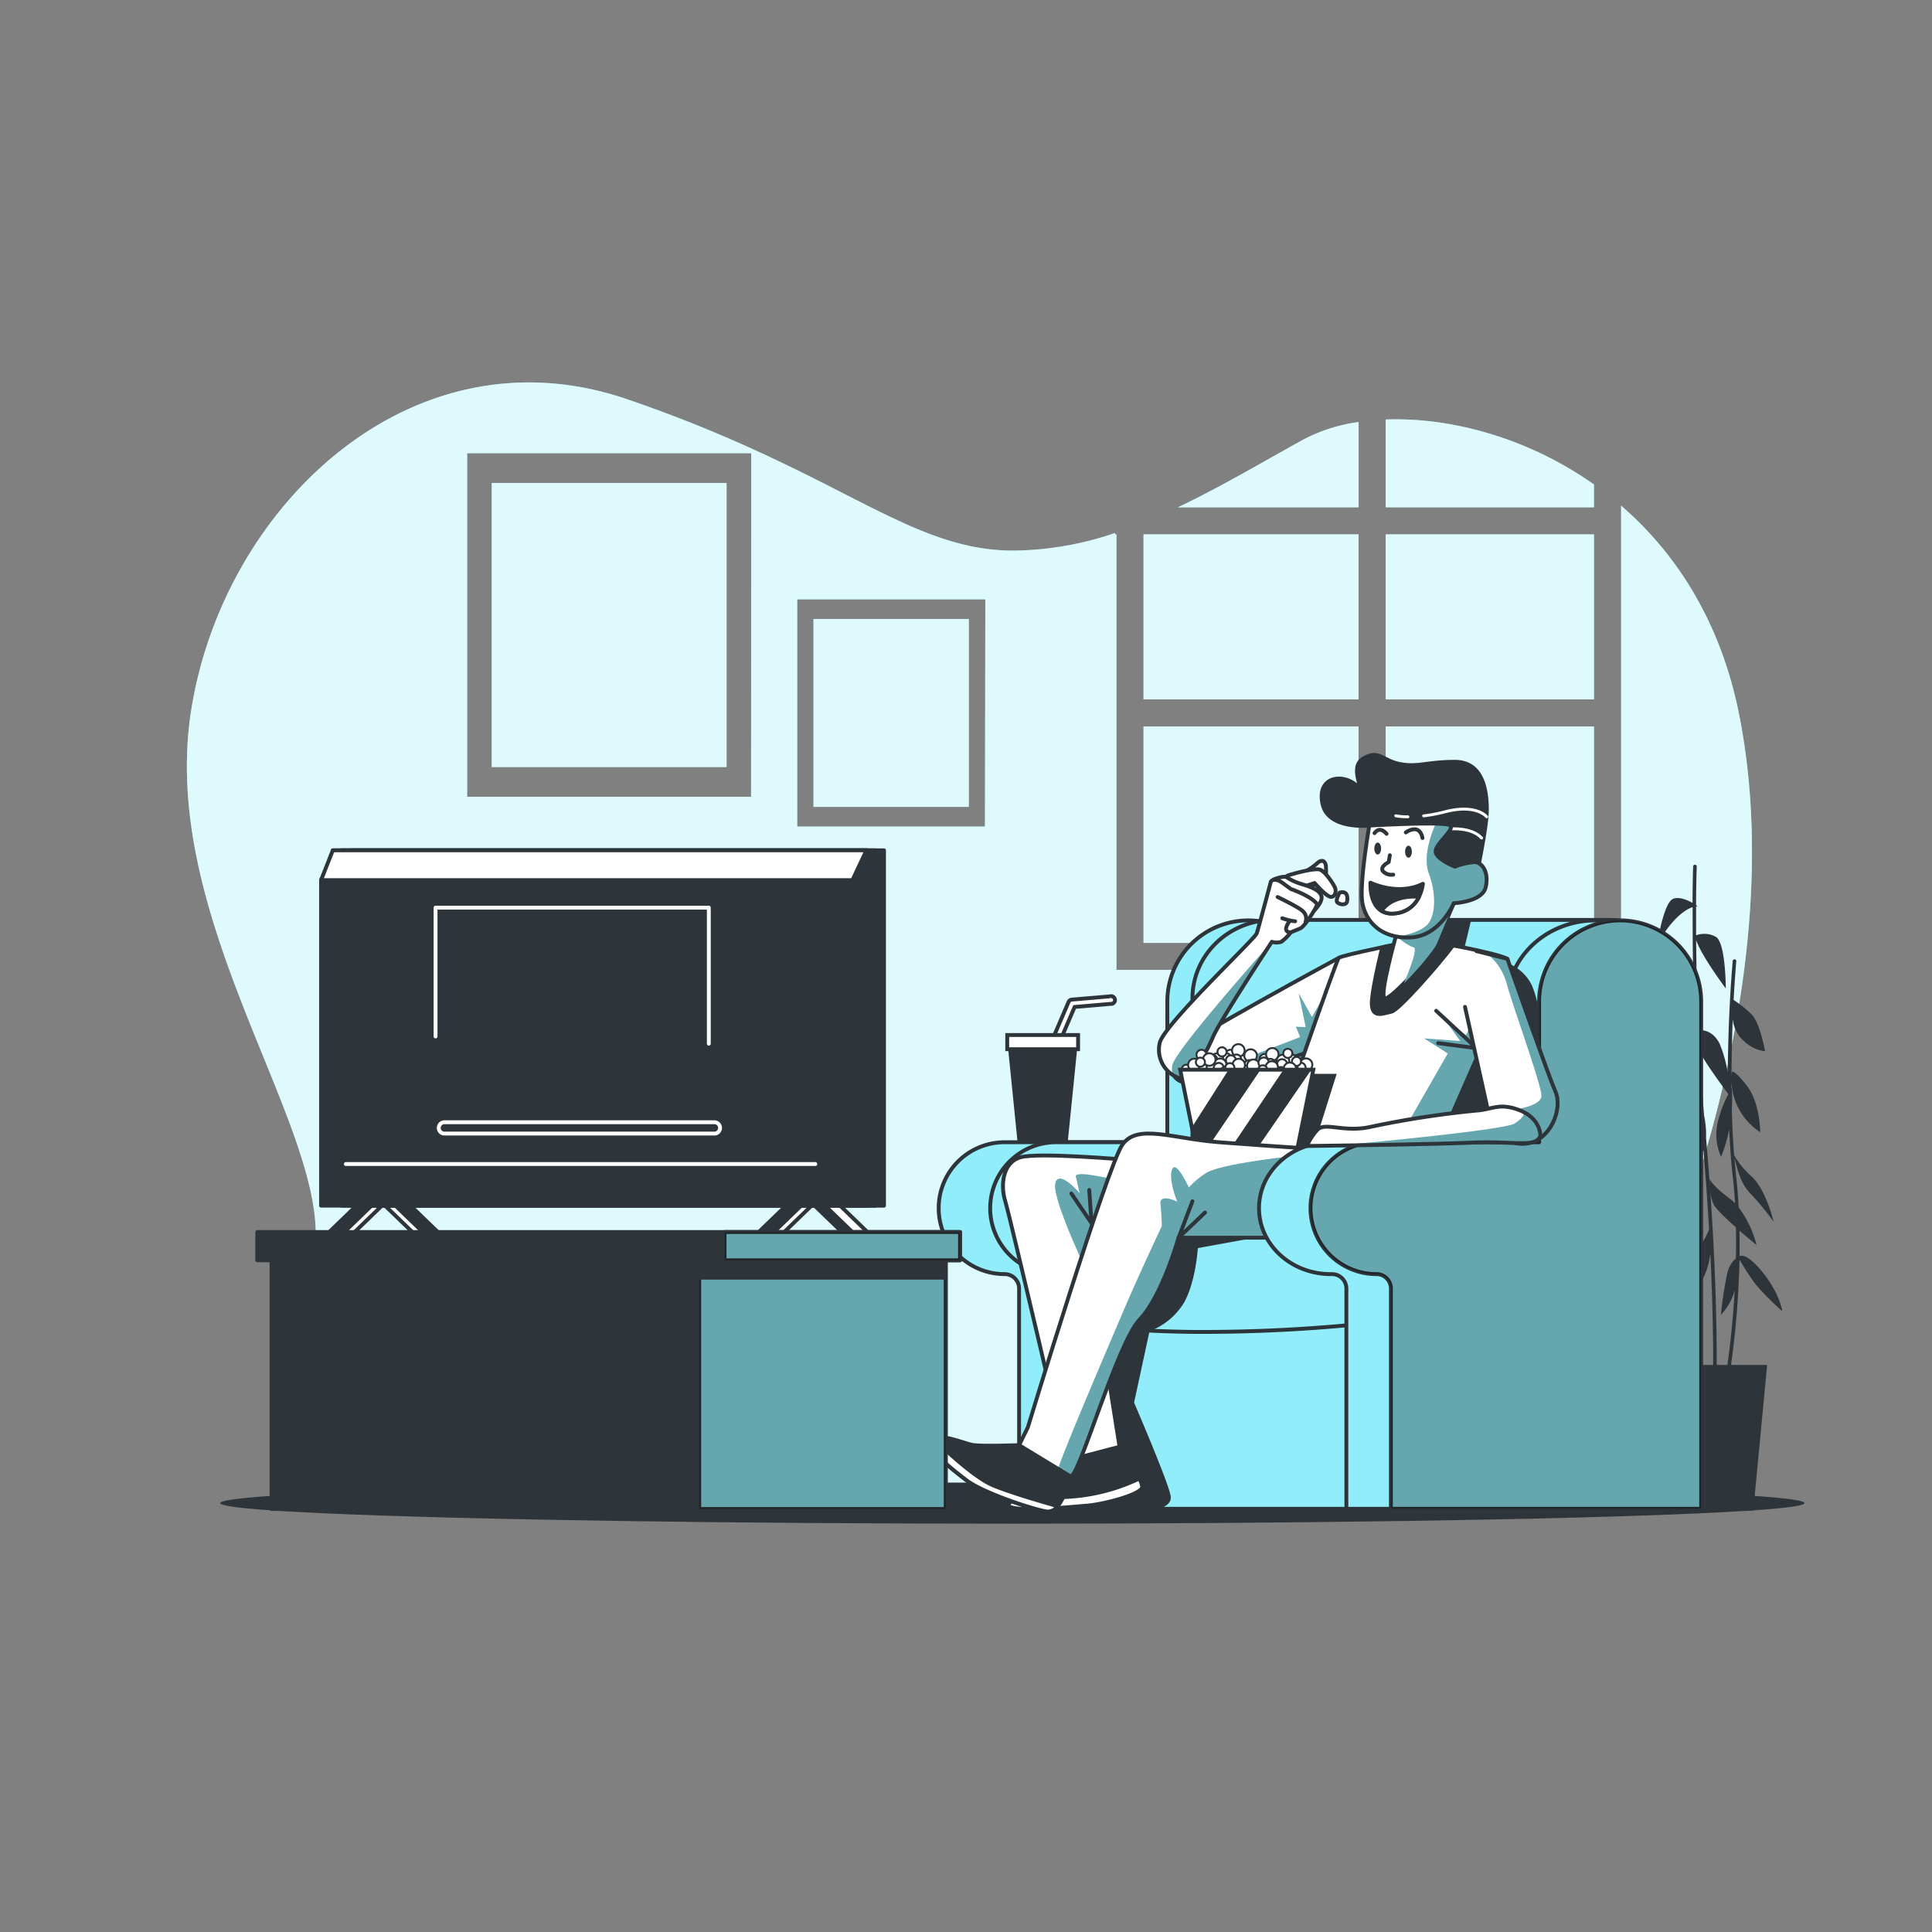 
<svg class="animated" id="freepik_stories-movie-night" xmlns="http://www.w3.org/2000/svg" xmlns:xlink="http://www.w3.org/1999/xlink" viewBox="0 0 500 500" version="1.1" xmlns:svgjs="http://svgjs.com/svgjs"><rect x="0" y="0" width="500" height="500" fill="#808080" stroke="none"/><!--Movie night--><g id="freepik--background-simple--inject-1--inject-32" class="animable" style="transform-origin: 250.89px 244.734px;"><rect x="295.94" y="188.01" width="55.66" height="56.01" style="fill: rgb(144, 237, 249); transform-origin: 323.77px 216.015px;" id="elvito5j8xoc" class="animable"></rect><path d="M351.61,131.29V109.22a43.07,43.07,0,0,0-14.36,4.57c-10.47,5.76-21.23,12.19-32.4,17.5Z" style="fill: rgb(144, 237, 249); transform-origin: 328.23px 120.255px;" id="elyoxwggjxhv" class="animable"></path><rect x="358.61" y="138.29" width="53.91" height="42.71" style="fill: rgb(144, 237, 249); transform-origin: 385.565px 159.645px;" id="elkeo5zui52mb" class="animable"></rect><rect x="358.61" y="188.01" width="53.91" height="56.01" style="fill: rgb(144, 237, 249); transform-origin: 385.565px 216.015px;" id="elx2s18roo2al" class="animable"></rect><rect x="295.94" y="138.29" width="55.66" height="42.71" style="fill: rgb(144, 237, 249); transform-origin: 323.77px 159.645px;" id="elpyuua03cdp" class="animable"></rect><path d="M358.61,131.29h53.91v-5.9c-17.36-12.28-37.44-17.45-53.91-16.82Z" style="fill: rgb(144, 237, 249); transform-origin: 385.565px 119.904px;" id="el86vr4bhb6ju" class="animable"></path><path d="M430.38,329.44S464,253.82,450,184.51c-4.81-23.8-16.3-41.41-30.46-53.65V251H288.94V138.29h-.35v-.36a83.45,83.45,0,0,1-26.26,4.57c-27.3,0-44.81-20.31-100.12-39.21S57.88,130.59,49.48,183.81,83.09,289.53,81.69,321s-11.41,69.49-11.41,69.49h366.4S423.37,365.85,430.38,329.44Zm-236-123.23H120.9V117.29h73.52Zm60.53,7.7H206.32V155.1H255Z" style="fill: rgb(144, 237, 249); transform-origin: 250.89px 244.734px;" id="eltdjux1a8pk" class="animable"></path><rect x="127.26" y="124.99" width="60.78" height="73.52" style="fill: rgb(144, 237, 249); transform-origin: 157.65px 161.75px;" id="el0y0fwg88yw2d" class="animable"></rect><rect x="210.53" y="160.19" width="40.2" height="48.63" style="fill: rgb(144, 237, 249); transform-origin: 230.63px 184.505px;" id="elotfu1nwaj6" class="animable"></rect><g id="elho7j4gnkmia"><g style="opacity: 0.7; transform-origin: 250.89px 244.734px;" class="animable"><rect x="295.94" y="188.01" width="55.66" height="56.01" style="fill: rgb(255, 255, 255); transform-origin: 323.77px 216.015px;" id="el7yhjk3igyjq" class="animable"></rect><path d="M351.61,131.29V109.22a43.07,43.07,0,0,0-14.36,4.57c-10.47,5.76-21.23,12.19-32.4,17.5Z" style="fill: rgb(255, 255, 255); transform-origin: 328.23px 120.255px;" id="elj6mtvogzpn" class="animable"></path><rect x="358.61" y="138.29" width="53.91" height="42.71" style="fill: rgb(255, 255, 255); transform-origin: 385.565px 159.645px;" id="el1k79wd2pgpo" class="animable"></rect><rect x="358.61" y="188.01" width="53.91" height="56.01" style="fill: rgb(255, 255, 255); transform-origin: 385.565px 216.015px;" id="elj1qpddc18j" class="animable"></rect><rect x="295.94" y="138.29" width="55.66" height="42.71" style="fill: rgb(255, 255, 255); transform-origin: 323.77px 159.645px;" id="elgh70onbxcpd" class="animable"></rect><path d="M358.61,131.29h53.91v-5.9c-17.36-12.28-37.44-17.45-53.91-16.82Z" style="fill: rgb(255, 255, 255); transform-origin: 385.565px 119.904px;" id="elydpleh225be" class="animable"></path><path d="M430.38,329.44S464,253.82,450,184.51c-4.81-23.8-16.3-41.41-30.46-53.65V251H288.94V138.29h-.35v-.36a83.45,83.45,0,0,1-26.26,4.57c-27.3,0-44.81-20.31-100.12-39.21S57.88,130.59,49.48,183.81,83.09,289.53,81.69,321s-11.41,69.49-11.41,69.49h366.4S423.37,365.85,430.38,329.44Zm-236-123.23H120.9V117.29h73.52Zm60.53,7.7H206.32V155.1H255Z" style="fill: rgb(255, 255, 255); transform-origin: 250.89px 244.734px;" id="elairlt9xp7va" class="animable"></path><rect x="127.26" y="124.99" width="60.78" height="73.52" style="fill: rgb(255, 255, 255); transform-origin: 157.65px 161.75px;" id="el8zbnb8s105f" class="animable"></rect><rect x="210.53" y="160.19" width="40.2" height="48.63" style="fill: rgb(255, 255, 255); transform-origin: 230.63px 184.505px;" id="eltez59i253s" class="animable"></rect></g></g></g><g id="freepik--Shadow--inject-1--inject-32" class="animable" style="transform-origin: 262px 389px;"><ellipse cx="262" cy="389" rx="205" ry="5.33" style="fill: rgb(46, 53, 58); transform-origin: 262px 389px;" id="ellfawq7sy1dj" class="animable"></ellipse></g><g id="freepik--Plants--inject-1--inject-32" class="animable" style="transform-origin: 443.645px 307.36px;"><path d="M455.86,328.89c-3.39-4.07-5-4.11-5.66-3.8q0-3.22,0-6.56c2.35,2,4.4,3.69,4.4,3.69a27.58,27.58,0,0,0-4.62-9.73c-.14-2.48-.33-5-.6-7.42-.2-1.81-.36-3.65-.51-5.49.81,3.21,1.6,6.76,4.14,9.3a70.4,70.4,0,0,1,6,7.31s-1.91-8.26-5.72-11.75a21.24,21.24,0,0,1-4.51-5.49c-.3-4.06-.49-8.16-.59-12.18a39.1,39.1,0,0,0,0-5.2l-.11.14c0-.63,0-1.25,0-1.86A16.43,16.43,0,0,0,455.54,293s0-7.62-3.49-12.07-3.81-3.49-3.81-3.49c-.07.59-.11,1.17-.12,1.72,0-5.64.13-10.91.32-15.44a8.93,8.93,0,0,0,2,4.83c3.18,3.49,6.35,3.49,6.35,3.49s-1.27-7.3-3.49-9.53a31.13,31.13,0,0,0-4.64-3.73c.33-6,.68-9.85.69-10a.46.46,0,0,0-.42-.51.48.48,0,0,0-.51.42c0,.2-1.2,13-1.26,29a33.9,33.9,0,0,0-2.12-7.58c-1.9-3.82-5.08-3.5-5.08-3.5a3.12,3.12,0,0,0-.4-.05c-.38-8.76-.55-16.7-.6-23.27,1.4,4.16,7.67,12.52,7.67,12.52s0-11.75-2.54-13.34a6.1,6.1,0,0,0-5.14-.41c0-2.77,0-5.28,0-7.48l.39-.05-.39-.26c0-6.19.17-9.87.17-10a.46.46,0,0,0-.45-.48.47.47,0,0,0-.49.45c0,.1-.12,3.57-.16,9.43-1.34-.75-3.44-1.66-5-1.06-2.54,1-4.13,11.75-4.13,11.75s4.28-8,9.16-9.59c0,6.33,0,15.15.38,25.42-1.13-.15-5.1-.48-7,2-2.23,2.85-5.4,12.7-5.4,12.7l12.4-14.27q.1,3,.24,6.16c-.27.3-.16.88.07,1.56.32,6.65.75,13.75,1.36,21a47,47,0,0,0-4.86,6.46c-3.5,5.4-3.81,13.66-3.81,13.66s7.86-8.18,9.41-11.81c.63,7.33,1.11,14.21,1.47,20.5a20.26,20.26,0,0,1-3.58,5.92c-3.18,3.81-3.18,12.39-3.18,12.39s6-2.8,7.09-12.07c.94,19.73.7,32.27.69,32.45a.47.47,0,0,0,.46.48h0a.46.46,0,0,0,.47-.46c0-.22.39-19.79-1.65-48.56a10.4,10.4,0,0,0,.87,3.38c.62,1.23,3.23,3.71,5.76,5.95.07,2.73.07,5.42,0,8.05a7.13,7.13,0,0,0-2.28,4.11,94.13,94.13,0,0,0-1.59,10.48,14.43,14.43,0,0,0,3.56-6.37,225.32,225.32,0,0,1-2.78,25.14.48.48,0,0,0,.38.55h.09a.47.47,0,0,0,.46-.39A232.9,232.9,0,0,0,450.18,326c.59,1,1.86,3.13,3.46,5.41,2.22,3.18,7.62,7.94,7.62,7.94S460.63,334.61,455.86,328.89Zm-8.26-18.74c-5.08-3.81-5.08-5.08-5.08-5.08a18.27,18.27,0,0,0,0,1.87c-.29-4-.63-8.16-1-12.46a23.22,23.22,0,0,0-.5-5.74c-.47-5.72-.83-11.29-1.12-16.63,1,2.34,5.33,8.27,7.35,11v.11a30.13,30.13,0,0,0-2.47,6.33,14.17,14.17,0,0,0,.64,9.85,38.73,38.73,0,0,0,2.09-7.11c.2,4.32.51,8.68,1,12.92q.33,3.09.52,6.19A13.06,13.06,0,0,0,447.6,310.15Z" style="fill: rgb(46, 53, 58); transform-origin: 443.645px 291.69px;" id="elgunrf5sy3ao" class="animable"></path><polygon points="453.75 390.93 437 390.93 433.42 353.24 457.34 353.24 453.75 390.93" style="fill: rgb(46, 53, 58); transform-origin: 445.38px 372.085px;" id="el62pi8v0xll9" class="animable"></polygon></g><g id="freepik--Character--inject-1--inject-32" class="animable" style="transform-origin: 340.848px 293.298px;"><path d="M302.1,259.2v36.41H260a17.06,17.06,0,0,0-17.07,17.06h0A17.07,17.07,0,0,0,260,329.74h0a3.74,3.74,0,0,1,3.74,3.74v57H344V259.2a21,21,0,0,0-20.8-21h0A21,21,0,0,0,302.1,259.2Z" style="fill: rgb(144, 237, 249); stroke: rgb(46, 53, 58); stroke-miterlimit: 10; transform-origin: 293.465px 314.34px;" id="elzx1glo2yhtj" class="animable"></path><path d="M315.43,259.2v36.41h-42.1a17.06,17.06,0,0,0-17.07,17.06h0a17.07,17.07,0,0,0,17.07,17.07h0a3.74,3.74,0,0,1,3.74,3.74v57h80.29V259.2a21,21,0,0,0-20.8-21h0A21,21,0,0,0,315.43,259.2Z" style="fill: rgb(144, 237, 249); stroke: rgb(46, 53, 58); stroke-miterlimit: 10; transform-origin: 306.81px 314.34px;" id="elil2q9pvz52" class="animable"></path><path d="M326.5,320,310,323s-.5,8.5-3.5,14a17.66,17.66,0,0,1-9,7.5l-4,18.5s9.5,22,9.5,24.5-3.5,3-3.5,3h-20V314H329Z" style="fill: rgb(46, 53, 58); transform-origin: 304.25px 352.25px;" id="elv48pf31zw3" class="animable"></path><path d="M308.6,306.08V258.37c0-11.21,9.41-20.3,21-20.3h87c11.6,0,21,9.09,21,20.3v55.77H327.27Z" style="fill: rgb(144, 237, 249); stroke: rgb(46, 53, 58); stroke-miterlimit: 10; transform-origin: 373.1px 276.105px;" id="eld535bts1wq" class="animable"></path><path d="M380.73,238.06l-1.84,7.7L390,249.15s4.59,1.65,6.47,5.85,3.08,13.24,3.08,13.24l.31,8.62V294h-36l4.92-47.6,4.62-8Z" style="fill: rgb(46, 53, 58); transform-origin: 381.86px 266.03px;" id="elhub52x4362g" class="animable"></path><path d="M351.19,342.74A409.1,409.1,0,0,1,308,344.69c-21.78-.32-34.78-2.6-34.78-2.6" style="fill: none; stroke: rgb(46, 53, 58); stroke-miterlimit: 10; transform-origin: 312.205px 343.396px;" id="elg43mm2jypcc" class="animable"></path><path d="M346.47,247.9S306.73,269.36,304.78,272s-3.17,8,3.66,8.53,32.67-9.26,32.67-9.26Z" style="fill: rgb(255, 255, 255); transform-origin: 324.861px 264.225px;" id="el0kbhb2b1k8n" class="animable"></path><g style="clip-path: url(&quot;#freepik--clip-path--inject-1--inject-32&quot;); transform-origin: 328.82px 266.984px;" id="elkafh2j8ienf" class="animable"><path d="M343.06,257l-3.53,6.21-3.42-6.16,1.8,8.76-2.54-.09,1.1,2.68-21.89,8.4s7.18.83,12.65-1.2,10.38-3.34,10.38-3.34Z" style="fill: rgb(144, 237, 249); transform-origin: 328.82px 266.984px;" id="ell8ln8pjk6i" class="animable"></path><g id="elj89j0jzljz"><path d="M343.06,257l-3.53,6.21-3.42-6.16,1.8,8.76-2.54-.09,1.1,2.68-21.89,8.4s7.18.83,12.65-1.2,10.38-3.34,10.38-3.34Z" style="opacity: 0.3; mix-blend-mode: multiply; transform-origin: 328.82px 266.984px;" class="animable"></path></g></g><path d="M346.47,247.9S306.73,269.36,304.78,272s-3.17,8,3.66,8.53,32.67-9.26,32.67-9.26Z" style="fill: none; stroke: rgb(46, 53, 58); stroke-linecap: round; stroke-linejoin: round; transform-origin: 324.861px 264.225px;" id="elte1jj71u7yi" class="animable"></path><path d="M335.35,226.75a19.76,19.76,0,0,0,5.36-3.17c1.71-1.71,2.44-.24,2.44.73s.49,3.42-1.95,4.39S335.35,229.19,335.35,226.75Z" style="fill: rgb(255, 255, 255); stroke: rgb(46, 53, 58); stroke-linecap: round; stroke-linejoin: round; transform-origin: 339.27px 225.981px;" id="elmqpebj6plji" class="animable"></path><path d="M329.82,229.08a21.44,21.44,0,0,1,3.48-2.5c1-.36,7.06-2.1,8.41-1.48s3.14,3.33,3.69,4.41.18,2.65-1,2.59-4.19-3.58-4.19-3.58l-5,1.66s-2.07.92-3.08.33S330.09,230.26,329.82,229.08Z" style="fill: rgb(255, 255, 255); stroke: rgb(46, 53, 58); stroke-linecap: round; stroke-linejoin: round; transform-origin: 337.735px 228.535px;" id="elmk5jpmwslqn" class="animable"></path><path d="M330.11,227.42s2.28-.86,2.94-.35a14.46,14.46,0,0,0,4,1.78c2.09.67,4.42,1.44,4.92,3s-2,3.93-2,3.93a73,73,0,0,0-6.86-4.18C331,230.54,327.58,228.15,330.11,227.42Z" style="fill: rgb(255, 255, 255); stroke: rgb(46, 53, 58); stroke-linecap: round; stroke-linejoin: round; transform-origin: 335.625px 231.344px;" id="elz159nbicxe" class="animable"></path><path d="M334.1,230.09l-2.2-1.6s-2-1.56-3-.34c0,0-3.17,11.95-3.66,13.41S301.37,265,300.15,269.84a7.76,7.76,0,0,0,5.36,9.27c2.93.73,6.83-7.07,8.53-11s15.12-24.38,15.12-24.38a3.87,3.87,0,0,0,2.44,0,11.18,11.18,0,0,0,2.44-2.44l2.44-1c1.21-.48,4.14-5.36,4.38-6.09a.65.65,0,0,0,0-.22C339.18,231.79,334.1,230.09,334.1,230.09Z" style="fill: rgb(255, 255, 255); transform-origin: 320.401px 253.421px;" id="eluwd5of7hn1d" class="animable"></path><g style="clip-path: url(&quot;#freepik--clip-path-2--inject-1--inject-32&quot;); transform-origin: 316.232px 261.444px;" id="elgzfjtg7tv2w" class="animable"><path d="M303.59,278.25a6.74,6.74,0,0,0,1.92.86c2.93.73,6.83-7.07,8.53-11s15.12-24.38,15.12-24.38-25.06,28-25.78,32A4.92,4.92,0,0,0,303.59,278.25Z" style="fill: rgb(144, 237, 249); mix-blend-mode: multiply; transform-origin: 316.232px 261.444px;" id="eli6bq9ubv2ms" class="animable"></path><g id="elwcp53iikyl"><path d="M303.59,278.25a6.74,6.74,0,0,0,1.92.86c2.93.73,6.83-7.07,8.53-11s15.12-24.38,15.12-24.38-25.06,28-25.78,32A4.92,4.92,0,0,0,303.59,278.25Z" style="opacity: 0.3; mix-blend-mode: multiply; transform-origin: 316.232px 261.444px;" class="animable"></path></g></g><path d="M334.1,230.09l-2.2-1.6s-2-1.56-3-.34c0,0-3.17,11.95-3.66,13.41S301.37,265,300.15,269.84a7.76,7.76,0,0,0,5.36,9.27c2.93.73,6.83-7.07,8.53-11s15.12-24.38,15.12-24.38a3.87,3.87,0,0,0,2.44,0,11.18,11.18,0,0,0,2.44-2.44l2.44-1c1.21-.48,4.14-5.36,4.38-6.09a.65.65,0,0,0,0-.22C339.18,231.79,334.1,230.09,334.1,230.09Z" style="fill: none; stroke: rgb(46, 53, 58); stroke-linecap: round; stroke-linejoin: round; transform-origin: 320.401px 253.421px;" id="eloovtnwagrd" class="animable"></path><path d="M331.86,237.64a14.31,14.31,0,0,0,3.32.79" style="fill: none; stroke: rgb(46, 53, 58); stroke-linecap: round; stroke-linejoin: round; transform-origin: 333.52px 238.035px;" id="eluh3byqd2awa" class="animable"></path><path d="M333.6,238.59s-2,2.61.44,2.73" style="fill: none; stroke: rgb(46, 53, 58); stroke-linecap: round; stroke-linejoin: round; transform-origin: 333.434px 239.955px;" id="elxjki240tpe" class="animable"></path><path d="M330.65,232.15s5.48,2.64,6.43,3.59a2.54,2.54,0,0,1,.8,2.85" style="fill: none; stroke: rgb(46, 53, 58); stroke-linecap: round; stroke-linejoin: round; transform-origin: 334.341px 235.37px;" id="el2rps6qsd2hc" class="animable"></path><path d="M346.71,231s-1.2,2-.6,2.56,2.4.9,2.55-.45S348.51,230.54,346.71,231Z" style="fill: rgb(255, 255, 255); stroke: rgb(46, 53, 58); stroke-linecap: round; stroke-linejoin: round; transform-origin: 347.318px 232.476px;" id="ell03dvvuewc" class="animable"></path><path d="M289.74,374.38s5.86,8.45,5.86,10.41-10.08,4.55-14.31,4.87-14.3,1.3-18.53.65,0-2.27,4.23-5.2,8.13-3.9,9.1-7.15Z" style="fill: rgb(46, 53, 58); stroke: rgb(46, 53, 58); stroke-miterlimit: 10; transform-origin: 278.304px 382.454px;" id="elh9miuex5n1d" class="animable"></path><path d="M281.29,389.66c4.23-.32,14.31-2.92,14.31-4.87a6.32,6.32,0,0,0-.76-2.14,49.4,49.4,0,0,1-18.42,4.74c-6.77.35-11.08.41-13.61.4-2,1.29-2.74,2.11-.05,2.52C267,391,277.07,390,281.29,389.66Z" style="fill: rgb(255, 255, 255); stroke: rgb(46, 53, 58); stroke-miterlimit: 10; transform-origin: 278.307px 386.599px;" id="el1ix3uublijx" class="animable"></path><path d="M291.7,300.16s-23.09-2-27.64-.65-5.2,7.15-3.9,11.38S276.09,378,276.09,378l13.65-3.58-7.47-47.24Z" style="fill: rgb(255, 255, 255); transform-origin: 275.634px 338.521px;" id="elezodvroxoi7" class="animable"></path><g style="clip-path: url(&quot;#freepik--clip-path-3--inject-1--inject-32&quot;); transform-origin: 280.408px 317.354px;" id="el6f5d4yt74h3" class="animable"><path d="M287.77,305.14s-9.68-2.34-9.34-.67,1,4.34,1,4.34-5.68-6.68-6.35-2.34,9,24.37,9,24.37Z" style="fill: rgb(144, 237, 249); transform-origin: 280.408px 317.354px;" id="eldlxy70kqiy9" class="animable"></path><g id="elczhpcxvooi"><path d="M287.77,305.14s-9.68-2.34-9.34-.67,1,4.34,1,4.34-5.68-6.68-6.35-2.34,9,24.37,9,24.37Z" style="opacity: 0.3; mix-blend-mode: multiply; transform-origin: 280.408px 317.354px;" class="animable"></path></g></g><path d="M291.7,300.16s-23.09-2-27.64-.65-5.2,7.15-3.9,11.38S276.09,378,276.09,378l13.65-3.58-7.47-47.24Z" style="fill: none; stroke: rgb(46, 53, 58); stroke-miterlimit: 10; transform-origin: 275.634px 338.521px;" id="elc29e953k9i5" class="animable"></path><polyline points="277.27 308.89 282.5 316.59 281.89 307.96" style="fill: none; stroke: rgb(46, 53, 58); stroke-linecap: round; stroke-linejoin: round; transform-origin: 279.885px 312.275px;" id="elmmdn4sha3f" class="animable"></polyline><path d="M365.73,243.51s-18.53,3.66-19.26,4.39-17.55,49.5-17.55,49.5h43.15s19.75-48,18-49.25S369.39,243,365.73,243.51Z" style="fill: rgb(255, 255, 255); stroke: rgb(46, 53, 58); stroke-linecap: round; stroke-linejoin: round; transform-origin: 359.55px 270.432px;" id="elyov03jy344" class="animable"></path><polygon points="380.27 266.03 379.42 267.89 374 263.99 377.9 269.42 368.57 268.74 374.68 272.64 364.68 290.1 375.19 288.4 382.13 272.64 380.27 266.03" style="fill: rgb(144, 237, 249); transform-origin: 373.405px 277.045px;" id="el640cw4pdcbl" class="animable"></polygon><g id="elq4hct2k8pfc"><polygon points="380.27 266.03 379.42 267.89 374 263.99 377.9 269.42 368.57 268.74 374.68 272.64 364.68 290.1 375.19 288.4 382.13 272.64 380.27 266.03" style="opacity: 0.3; mix-blend-mode: multiply; transform-origin: 373.405px 277.045px;" class="animable"></polygon></g><polyline points="371.68 261.59 382.14 271.27 372.2 269.96" style="fill: none; stroke: rgb(46, 53, 58); stroke-linecap: round; stroke-linejoin: round; transform-origin: 376.91px 266.43px;" id="elyw3dcmzp84l" class="animable"></polyline><path d="M365.73,243.51s-3.8.75-8,1.64c-.92,3.81-2.89,12.32-2.7,14.94.24,3.42,2.92,2.2,5.12,1.71,1.92-.43,12.51-12.53,15.88-17.11C371.49,243.87,367.26,243.31,365.73,243.51Z" style="fill: rgb(46, 53, 58); stroke: rgb(46, 53, 58); stroke-linecap: round; stroke-linejoin: round; transform-origin: 365.524px 252.943px;" id="el5k2n4sawcxx" class="animable"></path><polygon points="337.56 277.9 345.94 277.9 339.47 298.42 330.85 298.42 337.56 277.9" style="fill: rgb(46, 53, 58); transform-origin: 338.395px 288.16px;" id="elwcf1phcifir" class="animable"></polygon><path d="M361.59,241.07s-4.88,17.07-3.17,17.32,12.43-11.71,13.41-14.15,4.4-10.49,4.4-10.49S369.39,240.59,361.59,241.07Z" style="fill: rgb(255, 255, 255); stroke: rgb(46, 53, 58); stroke-linecap: round; stroke-linejoin: round; transform-origin: 367.143px 246.072px;" id="el9iqwpe7leou" class="animable"></path><path d="M371.83,244.24c1-2.43,4.4-10.49,4.4-10.49s-6.84,6.84-14.64,7.32l-.34,1.2c1.23,1,3.52,2.67,4.61,2.91s-1,5.65-2.51,9.29C367,250.82,371.23,245.74,371.83,244.24Z" style="fill: rgb(144, 237, 249); mix-blend-mode: multiply; transform-origin: 368.74px 244.11px;" id="elsrjgczvuw4" class="animable"></path><g id="el88z6ubm4tmv"><path d="M371.83,244.24c1-2.43,4.4-10.49,4.4-10.49s-6.84,6.84-14.64,7.32l-.34,1.2c1.23,1,3.52,2.67,4.61,2.91s-1,5.65-2.51,9.29C367,250.82,371.23,245.74,371.83,244.24Z" style="opacity: 0.3; mix-blend-mode: multiply; transform-origin: 368.74px 244.11px;" class="animable"></path></g><path d="M354.37,213.66s-10.63,1.18-12.11-5.61,4.74-8.05,8.57-5c2.93,2.32-2.07-4.43,2.06-6.79s4.73.59,9.46,1.48,6.79-.59,14.17-.59,8.28,7.68,8.28,12.4-2.66,16.84-2.66,16.84-4.43,1.18-7.68,0-7.09-5-5.91-7.38-1.77-3.55-4.73-3.55S354.37,213.66,354.37,213.66Z" style="fill: rgb(46, 53, 58); stroke: rgb(46, 53, 58); stroke-linecap: round; stroke-linejoin: round; transform-origin: 363.418px 211.139px;" id="eld6kimjtkh5q" class="animable"></path><path d="M368.44,211.15a42.43,42.43,0,0,0,5.59-1.07c8.11-2.09,10.72,1.31,10.72,1.31" style="fill: none; stroke: rgb(255, 255, 255); stroke-linecap: round; stroke-linejoin: round; stroke-width: 0.75px; transform-origin: 376.595px 210.395px;" id="elruqrv4qodw" class="animable"></path><path d="M361.22,211.13a17,17,0,0,0,3.14.26" style="fill: none; stroke: rgb(255, 255, 255); stroke-linecap: round; stroke-linejoin: round; stroke-width: 0.75px; transform-origin: 362.79px 211.26px;" id="elwhu52xz4x1" class="animable"></path><path d="M375.34,214.53s5.49-.53,8.1,2.35" style="fill: none; stroke: rgb(255, 255, 255); stroke-linecap: round; stroke-linejoin: round; stroke-width: 0.75px; transform-origin: 379.39px 215.686px;" id="el0pg30vmlaqf" class="animable"></path><path d="M308.37,276.83a1.29,1.29,0,1,1-1.29-1.29A1.29,1.29,0,0,1,308.37,276.83Z" style="fill: rgb(255, 255, 255); stroke: rgb(46, 53, 58); stroke-miterlimit: 10; stroke-width: 0.5px; transform-origin: 307.08px 276.83px;" id="ell24rvld2a9n" class="animable"></path><circle cx="309.1" cy="275.6" r="1.62" style="fill: rgb(255, 255, 255); stroke: rgb(46, 53, 58); stroke-miterlimit: 10; stroke-width: 0.5px; transform-origin: 309.1px 275.6px;" id="elfbr1nk9pxz" class="animable"></circle><circle cx="308.65" cy="277.95" r="1.18" style="fill: rgb(255, 255, 255); stroke: rgb(46, 53, 58); stroke-miterlimit: 10; stroke-width: 0.5px; transform-origin: 308.65px 277.95px;" id="el2bicapf5q8y" class="animable"></circle><path d="M337.28,276.77a1.29,1.29,0,1,1-1.29-1.28A1.29,1.29,0,0,1,337.28,276.77Z" style="fill: rgb(255, 255, 255); stroke: rgb(46, 53, 58); stroke-miterlimit: 10; stroke-width: 0.5px; transform-origin: 335.99px 276.78px;" id="elr5riz2xrbs" class="animable"></path><path d="M339.63,275.54a1.63,1.63,0,1,1-1.62-1.62A1.62,1.62,0,0,1,339.63,275.54Z" style="fill: rgb(255, 255, 255); stroke: rgb(46, 53, 58); stroke-miterlimit: 10; stroke-width: 0.5px; transform-origin: 338px 275.55px;" id="elb1gdhur5mvn" class="animable"></path><path d="M338.74,277.9a1.18,1.18,0,1,1-1.18-1.18A1.17,1.17,0,0,1,338.74,277.9Z" style="fill: rgb(255, 255, 255); stroke: rgb(46, 53, 58); stroke-miterlimit: 10; stroke-width: 0.5px; transform-origin: 337.56px 277.9px;" id="eln99magoiah" class="animable"></path><path d="M322.94,274.42a1.29,1.29,0,1,1-1.29-1.29A1.29,1.29,0,0,1,322.94,274.42Z" style="fill: rgb(255, 255, 255); stroke: rgb(46, 53, 58); stroke-miterlimit: 10; stroke-width: 0.5px; transform-origin: 321.65px 274.42px;" id="elyuv7p350n1m" class="animable"></path><path d="M325.29,273.19a1.63,1.63,0,1,1-1.63-1.63A1.62,1.62,0,0,1,325.29,273.19Z" style="fill: rgb(255, 255, 255); stroke: rgb(46, 53, 58); stroke-miterlimit: 10; stroke-width: 0.5px; transform-origin: 323.66px 273.19px;" id="elao0h556idyw" class="animable"></path><circle cx="323.22" cy="275.54" r="1.18" style="fill: rgb(255, 255, 255); stroke: rgb(46, 53, 58); stroke-miterlimit: 10; stroke-width: 0.5px; transform-origin: 323.22px 275.54px;" id="eltcxdtq2dkke" class="animable"></circle><circle cx="318.45" cy="272.96" r="1.29" style="fill: rgb(255, 255, 255); stroke: rgb(46, 53, 58); stroke-miterlimit: 10; stroke-width: 0.5px; transform-origin: 318.45px 272.96px;" id="elenbz7gk6m05" class="animable"></circle><path d="M322.1,271.73a1.63,1.63,0,1,1-3.25,0,1.63,1.63,0,0,1,3.25,0Z" style="fill: rgb(255, 255, 255); stroke: rgb(46, 53, 58); stroke-miterlimit: 10; stroke-width: 0.5px; transform-origin: 320.475px 271.858px;" id="elw5guz5ht6io" class="animable"></path><path d="M321.2,274.09a1.18,1.18,0,1,1-1.18-1.18A1.17,1.17,0,0,1,321.2,274.09Z" style="fill: rgb(255, 255, 255); stroke: rgb(46, 53, 58); stroke-miterlimit: 10; stroke-width: 0.5px; transform-origin: 320.02px 274.09px;" id="el6gjp8w5ckr4" class="animable"></path><path d="M328.54,274.09a1.29,1.29,0,1,1-1.29-1.29A1.28,1.28,0,0,1,328.54,274.09Z" style="fill: rgb(255, 255, 255); stroke: rgb(46, 53, 58); stroke-miterlimit: 10; stroke-width: 0.5px; transform-origin: 327.25px 274.09px;" id="eljy2kvnmkbes" class="animable"></path><circle cx="329.27" cy="272.85" r="1.62" style="fill: rgb(255, 255, 255); stroke: rgb(46, 53, 58); stroke-miterlimit: 10; stroke-width: 0.5px; transform-origin: 329.27px 272.85px;" id="el3j2n3afy0jr" class="animable"></circle><circle cx="328.82" cy="275.21" r="1.18" style="fill: rgb(255, 255, 255); stroke: rgb(46, 53, 58); stroke-miterlimit: 10; stroke-width: 0.5px; transform-origin: 328.82px 275.21px;" id="elx2yay6p9bz" class="animable"></circle><path d="M333.13,273.75a1.29,1.29,0,1,1,.74,1.67A1.29,1.29,0,0,1,333.13,273.75Z" style="fill: rgb(255, 255, 255); stroke: rgb(46, 53, 58); stroke-miterlimit: 10; stroke-width: 0.5px; transform-origin: 334.333px 274.216px;" id="el364um1z2611" class="animable"></path><path d="M330.49,274a1.63,1.63,0,1,1,.93,2.11A1.63,1.63,0,0,1,330.49,274Z" style="fill: rgb(255, 255, 255); stroke: rgb(46, 53, 58); stroke-miterlimit: 10; stroke-width: 0.5px; transform-origin: 332.009px 274.59px;" id="ely32p2945hkj" class="animable"></path><path d="M332.19,272.18a1.16,1.16,0,0,1,1.52-.67,1.18,1.18,0,1,1-1.52.67Z" style="fill: rgb(255, 255, 255); stroke: rgb(46, 53, 58); stroke-miterlimit: 10; stroke-width: 0.5px; transform-origin: 333.288px 272.609px;" id="el3ysg44yes8o" class="animable"></path><path d="M335.39,275.83a1.29,1.29,0,1,1,.73,1.67A1.29,1.29,0,0,1,335.39,275.83Z" style="fill: rgb(255, 255, 255); stroke: rgb(46, 53, 58); stroke-miterlimit: 10; stroke-width: 0.5px; transform-origin: 336.592px 276.299px;" id="ellg4ojc9hbtb" class="animable"></path><path d="M332.75,276.12a1.63,1.63,0,1,1,.92,2.11A1.63,1.63,0,0,1,332.75,276.12Z" style="fill: rgb(255, 255, 255); stroke: rgb(46, 53, 58); stroke-miterlimit: 10; stroke-width: 0.5px; transform-origin: 334.268px 276.714px;" id="elqt2cpim5d9" class="animable"></path><path d="M334.44,274.26a1.17,1.17,0,1,1,.67,1.52A1.17,1.17,0,0,1,334.44,274.26Z" style="fill: rgb(255, 255, 255); stroke: rgb(46, 53, 58); stroke-miterlimit: 10; stroke-width: 0.5px; transform-origin: 335.529px 274.688px;" id="elozngrjh3ies" class="animable"></path><path d="M316.11,273.37a1.28,1.28,0,0,1,1.67-.73,1.29,1.29,0,0,1-.94,2.4A1.29,1.29,0,0,1,316.11,273.37Z" style="fill: rgb(255, 255, 255); stroke: rgb(46, 53, 58); stroke-miterlimit: 10; stroke-width: 0.5px; transform-origin: 317.284px 273.829px;" id="el1vlk0gnlnqhi" class="animable"></path><path d="M313.47,273.66a1.63,1.63,0,1,1,.93,2.1A1.62,1.62,0,0,1,313.47,273.66Z" style="fill: rgb(255, 255, 255); stroke: rgb(46, 53, 58); stroke-miterlimit: 10; stroke-width: 0.5px; transform-origin: 314.991px 274.242px;" id="elk8bq95uw8lk" class="animable"></path><path d="M315.16,271.79a1.18,1.18,0,0,1,2.2.86,1.18,1.18,0,0,1-2.2-.86Z" style="fill: rgb(255, 255, 255); stroke: rgb(46, 53, 58); stroke-miterlimit: 10; stroke-width: 0.5px; transform-origin: 316.26px 272.22px;" id="el8fkp379ybo" class="animable"></path><path d="M323.61,277.06a1.29,1.29,0,1,1-1.29-1.29A1.28,1.28,0,0,1,323.61,277.06Z" style="fill: rgb(255, 255, 255); stroke: rgb(46, 53, 58); stroke-miterlimit: 10; stroke-width: 0.5px; transform-origin: 322.32px 277.06px;" id="el5e3tn7x3knd" class="animable"></path><path d="M326,275.82a1.63,1.63,0,1,1-1.62-1.62A1.63,1.63,0,0,1,326,275.82Z" style="fill: rgb(255, 255, 255); stroke: rgb(46, 53, 58); stroke-miterlimit: 10; stroke-width: 0.5px; transform-origin: 324.37px 275.83px;" id="el8qpdfv6l30p" class="animable"></path><circle cx="323.89" cy="278.18" r="1.18" style="fill: rgb(255, 255, 255); stroke: rgb(46, 53, 58); stroke-miterlimit: 10; stroke-width: 0.5px; transform-origin: 323.89px 278.18px;" id="elt606znzvixm" class="animable"></circle><path d="M312.09,277.9a1.29,1.29,0,1,1,.55-1.74A1.28,1.28,0,0,1,312.09,277.9Z" style="fill: rgb(255, 255, 255); stroke: rgb(46, 53, 58); stroke-miterlimit: 10; stroke-width: 0.5px; transform-origin: 311.497px 276.755px;" id="el05hntabl17t7" class="animable"></path><path d="M314.28,279.42a1.63,1.63,0,1,1-1.51-2.88,1.63,1.63,0,0,1,1.51,2.88Z" style="fill: rgb(255, 255, 255); stroke: rgb(46, 53, 58); stroke-miterlimit: 10; stroke-width: 0.5px; transform-origin: 313.423px 278.033px;" id="el36buhjts5nu" class="animable"></path><path d="M311.77,279.71a1.18,1.18,0,1,1,.5-1.59A1.17,1.17,0,0,1,311.77,279.71Z" style="fill: rgb(255, 255, 255); stroke: rgb(46, 53, 58); stroke-miterlimit: 10; stroke-width: 0.5px; transform-origin: 311.225px 278.664px;" id="elhg0nh4t7up" class="animable"></path><path d="M314.35,275.43a1.29,1.29,0,1,1,.55-1.74A1.29,1.29,0,0,1,314.35,275.43Z" style="fill: rgb(255, 255, 255); stroke: rgb(46, 53, 58); stroke-miterlimit: 10; stroke-width: 0.5px; transform-origin: 313.755px 274.285px;" id="elwpqzngyepk" class="animable"></path><path d="M316.53,277a1.62,1.62,0,0,1-1.5-2.88,1.62,1.62,0,1,1,1.5,2.88Z" style="fill: rgb(255, 255, 255); stroke: rgb(46, 53, 58); stroke-miterlimit: 10; stroke-width: 0.5px; transform-origin: 315.783px 275.558px;" id="elkq01uvk6pp" class="animable"></path><path d="M314,277.24a1.17,1.17,0,1,1,.5-1.59A1.17,1.17,0,0,1,314,277.24Z" style="fill: rgb(255, 255, 255); stroke: rgb(46, 53, 58); stroke-miterlimit: 10; stroke-width: 0.5px; transform-origin: 313.467px 276.199px;" id="elwgl3vmo3flb" class="animable"></path><path d="M332.39,276.55a1.29,1.29,0,1,1,.55-1.74A1.28,1.28,0,0,1,332.39,276.55Z" style="fill: rgb(255, 255, 255); stroke: rgb(46, 53, 58); stroke-miterlimit: 10; stroke-width: 0.5px; transform-origin: 331.797px 275.405px;" id="elldlz5ajxs5f" class="animable"></path><path d="M334.58,278.07a1.63,1.63,0,1,1,.69-2.19A1.64,1.64,0,0,1,334.58,278.07Z" style="fill: rgb(255, 255, 255); stroke: rgb(46, 53, 58); stroke-miterlimit: 10; stroke-width: 0.5px; transform-origin: 333.82px 276.627px;" id="elybv90feh1ff" class="animable"></path><path d="M332.08,278.36a1.17,1.17,0,1,1,.49-1.59A1.18,1.18,0,0,1,332.08,278.36Z" style="fill: rgb(255, 255, 255); stroke: rgb(46, 53, 58); stroke-miterlimit: 10; stroke-width: 0.5px; transform-origin: 331.537px 277.323px;" id="elj86mkalmni" class="animable"></path><path d="M319.92,278.64a1.29,1.29,0,1,1,.55-1.74A1.29,1.29,0,0,1,319.92,278.64Z" style="fill: rgb(255, 255, 255); stroke: rgb(46, 53, 58); stroke-miterlimit: 10; stroke-width: 0.5px; transform-origin: 319.326px 277.495px;" id="elv72ejlyvb8b" class="animable"></path><g id="eleh7a3gyhb4g"><circle cx="321.35" cy="278.71" r="1.62" style="fill: rgb(255, 255, 255); stroke: rgb(46, 53, 58); stroke-miterlimit: 10; stroke-width: 0.5px; transform-origin: 321.35px 278.71px; transform: rotate(-24.34deg);" class="animable"></circle></g><path d="M319.6,280.45a1.18,1.18,0,0,1-1.09-2.09,1.18,1.18,0,1,1,1.09,2.09Z" style="fill: rgb(255, 255, 255); stroke: rgb(46, 53, 58); stroke-miterlimit: 10; stroke-width: 0.5px; transform-origin: 319.106px 279.378px;" id="el6xd8m6e5wtt" class="animable"></path><path d="M316,277.52a1.29,1.29,0,1,1-1.19-2.29,1.29,1.29,0,0,1,1.19,2.29Z" style="fill: rgb(255, 255, 255); stroke: rgb(46, 53, 58); stroke-miterlimit: 10; stroke-width: 0.5px; transform-origin: 315.402px 276.377px;" id="eleupq20kwqz5" class="animable"></path><path d="M318.18,279a1.62,1.62,0,1,1,.69-2.19A1.61,1.61,0,0,1,318.18,279Z" style="fill: rgb(255, 255, 255); stroke: rgb(46, 53, 58); stroke-miterlimit: 10; stroke-width: 0.5px; transform-origin: 317.437px 277.562px;" id="elo55x2ly0iv" class="animable"></path><path d="M315.68,279.33a1.18,1.18,0,1,1,.5-1.59A1.18,1.18,0,0,1,315.68,279.33Z" style="fill: rgb(255, 255, 255); stroke: rgb(46, 53, 58); stroke-miterlimit: 10; stroke-width: 0.5px; transform-origin: 315.133px 278.284px;" id="elmgckuz51aoj" class="animable"></path><path d="M319.15,275.55a1.29,1.29,0,1,1,.55-1.74A1.28,1.28,0,0,1,319.15,275.55Z" style="fill: rgb(255, 255, 255); stroke: rgb(46, 53, 58); stroke-miterlimit: 10; stroke-width: 0.5px; transform-origin: 318.557px 274.405px;" id="el0lmogdiihzap" class="animable"></path><path d="M321.33,277.07a1.62,1.62,0,1,1,.69-2.2A1.63,1.63,0,0,1,321.33,277.07Z" style="fill: rgb(255, 255, 255); stroke: rgb(46, 53, 58); stroke-miterlimit: 10; stroke-width: 0.5px; transform-origin: 320.587px 275.629px;" id="elsi6kv3swkam" class="animable"></path><path d="M318.83,277.36a1.18,1.18,0,1,1,.5-1.59A1.18,1.18,0,0,1,318.83,277.36Z" style="fill: rgb(255, 255, 255); stroke: rgb(46, 53, 58); stroke-miterlimit: 10; stroke-width: 0.5px; transform-origin: 318.283px 276.314px;" id="elqgy1my698lc" class="animable"></path><path d="M311.53,274.12a1.29,1.29,0,1,1,.55-1.74A1.29,1.29,0,0,1,311.53,274.12Z" style="fill: rgb(255, 255, 255); stroke: rgb(46, 53, 58); stroke-miterlimit: 10; stroke-width: 0.5px; transform-origin: 310.935px 272.975px;" id="el09xvtoth3ijr" class="animable"></path><g id="el3jeqd6zlmtq"><circle cx="312.96" cy="274.2" r="1.62" style="fill: rgb(255, 255, 255); stroke: rgb(46, 53, 58); stroke-miterlimit: 10; stroke-width: 0.5px; transform-origin: 312.96px 274.2px; transform: rotate(-24.34deg);" class="animable"></circle></g><path d="M311.21,275.93a1.17,1.17,0,0,1-1.09-2.08,1.17,1.17,0,1,1,1.09,2.08Z" style="fill: rgb(255, 255, 255); stroke: rgb(46, 53, 58); stroke-miterlimit: 10; stroke-width: 0.5px; transform-origin: 310.67px 274.888px;" id="el6x5b0o238gq" class="animable"></path><path d="M327.67,276.11a1.29,1.29,0,1,1-1.19-2.28,1.27,1.27,0,0,1,1.73.54A1.29,1.29,0,0,1,327.67,276.11Z" style="fill: rgb(255, 255, 255); stroke: rgb(46, 53, 58); stroke-miterlimit: 10; stroke-width: 0.5px; transform-origin: 327.026px 274.993px;" id="elglrwnpcf497" class="animable"></path><path d="M329.85,277.63a1.63,1.63,0,0,1-2.19-.69,1.63,1.63,0,0,1,2.88-1.51A1.64,1.64,0,0,1,329.85,277.63Z" style="fill: rgb(255, 255, 255); stroke: rgb(46, 53, 58); stroke-miterlimit: 10; stroke-width: 0.5px; transform-origin: 329.123px 276.234px;" id="el9q87jfo942h" class="animable"></path><path d="M327.35,277.92a1.18,1.18,0,1,1,.5-1.59A1.18,1.18,0,0,1,327.35,277.92Z" style="fill: rgb(255, 255, 255); stroke: rgb(46, 53, 58); stroke-miterlimit: 10; stroke-width: 0.5px; transform-origin: 326.803px 276.874px;" id="elivffhc3324" class="animable"></path><polygon points="334.72 302.35 310.6 302.35 305.43 276.83 339.89 276.83 334.72 302.35" style="fill: rgb(255, 255, 255); stroke: rgb(46, 53, 58); stroke-miterlimit: 10; transform-origin: 322.66px 289.59px;" id="el28feq2dzoxr" class="animable"></polygon><polygon points="321.81 302.35 339.38 276.83 332.18 276.83 315.03 302.35 321.81 302.35" style="fill: rgb(46, 53, 58); transform-origin: 327.205px 289.59px;" id="eld21l1jwju6k" class="animable"></polygon><polygon points="310.21 300.46 326.24 276.83 317.97 276.83 308.45 291.76 310.21 300.46" style="fill: rgb(46, 53, 58); transform-origin: 317.345px 288.645px;" id="elz8lcvd9uy" class="animable"></polygon><path d="M353.46,298.21s-25.68-1.63-38-2.6-21.13-4.88-25,.65S266,369.4,266,369.4L263.74,374s11.05,8.13,13.33,8.13,12-34.46,17.88-40.64S305,320.31,305,320.31h45.19Z" style="fill: rgb(255, 255, 255); transform-origin: 308.6px 337.746px;" id="ele4kkceu5f1u" class="animable"></path><g style="clip-path: url(&quot;#freepik--clip-path-4--inject-1--inject-32&quot;); transform-origin: 311.725px 340.69px;" id="elx3zogizom6s" class="animable"><path d="M312,303.67a21.24,21.24,0,0,0-4.33,3.66s-3.34-7.33-4.34-4.66,1.34,8.33,1.34,8.33-4.67-2.33-4.34.67a56.55,56.55,0,0,1,.34,5.66s-5.67,12-9.67,21.34-15.67,36.66-17,41a5.46,5.46,0,0,0-.2,1,9.47,9.47,0,0,0,3.27,1.4c2.27,0,12-34.46,17.88-40.64S305,320.31,305,320.31h43.3c.64-1.45,1.13-2.55,1.35-3l-16-18S315.4,301.25,312,303.67Z" style="fill: rgb(144, 237, 249); transform-origin: 311.725px 340.69px;" id="el3487kebgwb1" class="animable"></path><g id="el9b6vwozflxl"><path d="M312,303.67a21.24,21.24,0,0,0-4.33,3.66s-3.34-7.33-4.34-4.66,1.34,8.33,1.34,8.33-4.67-2.33-4.34.67a56.55,56.55,0,0,1,.34,5.66s-5.67,12-9.67,21.34-15.67,36.66-17,41a5.46,5.46,0,0,0-.2,1,9.47,9.47,0,0,0,3.27,1.4c2.27,0,12-34.46,17.88-40.64S305,320.31,305,320.31h43.3c.64-1.45,1.13-2.55,1.35-3l-16-18S315.4,301.25,312,303.67Z" style="opacity: 0.3; mix-blend-mode: multiply; transform-origin: 311.725px 340.69px;" class="animable"></path></g></g><path d="M353.46,298.21s-25.68-1.63-38-2.6-21.13-4.88-25,.65S266,369.4,266,369.4L263.74,374s11.05,8.13,13.33,8.13,12-34.46,17.88-40.64S305,320.31,305,320.31h45.19Z" style="fill: none; stroke: rgb(46, 53, 58); stroke-miterlimit: 10; transform-origin: 308.6px 337.746px;" id="elbbtfbl298h" class="animable"></path><polyline points="308.6 310.89 305.02 320.31 311.85 313.81" style="fill: none; stroke: rgb(46, 53, 58); stroke-linecap: round; stroke-linejoin: round; transform-origin: 308.435px 315.6px;" id="elea8tkvai9zg" class="animable"></polyline><path d="M263.74,374s-9.1.33-11.7,0-9.11-3.57-10.41-1,4.23,6.82,8.45,10.07,16.91,7.48,20.81,8.13,6.18-9.1,6.18-9.1Z" style="fill: rgb(46, 53, 58); stroke: rgb(46, 53, 58); stroke-miterlimit: 10; transform-origin: 259.253px 381.624px;" id="eliwywxljdhdi" class="animable"></path><path d="M273.72,389.79c-4.23-1.19-12.37-3.56-16.81-5.43s-11.64-8.49-15-11.77a1.84,1.84,0,0,0-.28.39c-1.3,2.6,4.23,6.82,8.45,10.07s16.91,7.48,20.81,8.13A3.12,3.12,0,0,0,273.72,389.79Z" style="fill: rgb(255, 255, 255); stroke: rgb(46, 53, 58); stroke-miterlimit: 10; transform-origin: 257.578px 381.889px;" id="el26whio6pfh2" class="animable"></path><path d="M390.13,259.2v36.41H344.38c-10.25,0-18.55,7.64-18.55,17.06h0c0,9.43,8.3,17.07,18.55,17.07h.32a3.73,3.73,0,0,1,3.74,3.74v57h87.27V259.2c0-11.52-10.1-20.88-22.61-21h0C400.44,238.14,390.13,247.56,390.13,259.2Z" style="fill: rgb(144, 237, 249); stroke: rgb(46, 53, 58); stroke-linecap: round; stroke-linejoin: round; transform-origin: 380.77px 314.34px;" id="elx2zs6pqks7b" class="animable"></path><path d="M399.83,294V276.86l-.31-8.62s-1.2-9-3.08-13.24a11.11,11.11,0,0,0-4.18-4.65,19.52,19.52,0,0,0-2.13,8.85V294Z" style="fill: rgb(46, 53, 58); transform-origin: 394.98px 272.175px;" id="eld5e445kutqg" class="animable"></path><path d="M398.32,259.2v36.41h-42.1a17.06,17.06,0,0,0-17.06,17.06h0a17.06,17.06,0,0,0,17.06,17.07h0a3.73,3.73,0,0,1,3.74,3.74v57h80.3V259.2a21,21,0,0,0-20.81-21h0A21,21,0,0,0,398.32,259.2Z" style="fill: rgb(144, 237, 249); stroke: rgb(46, 53, 58); stroke-linecap: round; stroke-linejoin: round; transform-origin: 389.71px 314.34px;" id="elj7rfm7lniml" class="animable"></path><g id="elpm5t7wahdm"><path d="M398.32,259.2v36.41h-42.1a17.06,17.06,0,0,0-17.06,17.06h0a17.06,17.06,0,0,0,17.06,17.07h0a3.73,3.73,0,0,1,3.74,3.74v57h80.3V259.2a21,21,0,0,0-20.81-21h0A21,21,0,0,0,398.32,259.2Z" style="opacity: 0.3; transform-origin: 389.71px 314.34px;" class="animable"></path></g><path d="M379.14,260.58l6.59,29.74s2.88,6.37,9.22,5.64,9.55-9,7.6-13.44-12.44-34.37-12.44-34.37l-8-2" style="fill: rgb(255, 255, 255); transform-origin: 391.129px 271.084px;" id="el5jskxzrgor3" class="animable"></path><g style="clip-path: url(&quot;#freepik--clip-path-5--inject-1--inject-32&quot;); transform-origin: 394.348px 270.68px;" id="elmfx5rtj3un" class="animable"><path d="M385.53,247.38a15,15,0,0,1,4.4,7.12c1,4.24,9.16,26.61,9,29.16s-6.45,3.39-6.45,3.39,4.68,3.57,5.43,5.25l.75,1.68s4.16-2.19,4.5-5.92a16.05,16.05,0,0,0-1.69-7.63l-11.35-32.28Z" style="fill: rgb(144, 237, 249); mix-blend-mode: multiply; transform-origin: 394.348px 270.68px;" id="elv0yd5upo32r" class="animable"></path><g id="elhmum872anb"><path d="M385.53,247.38a15,15,0,0,1,4.4,7.12c1,4.24,9.16,26.61,9,29.16s-6.45,3.39-6.45,3.39,4.68,3.57,5.43,5.25l.75,1.68s4.16-2.19,4.5-5.92a16.05,16.05,0,0,0-1.69-7.63l-11.35-32.28Z" style="opacity: 0.3; mix-blend-mode: multiply; transform-origin: 394.348px 270.68px;" class="animable"></path></g></g><path d="M379.14,260.58l6.59,29.74s2.88,6.37,9.22,5.64,9.55-9,7.6-13.44-12.44-34.37-12.44-34.37l-8-2" style="fill: none; stroke: rgb(46, 53, 58); stroke-linecap: round; stroke-linejoin: round; transform-origin: 391.129px 271.084px;" id="elw3ajdmyumvn" class="animable"></path><path d="M398.65,294s.2-4.38-5.16-6.58-7.33-.24-11.48,0a249.78,249.78,0,0,0-27,4.14c-7.08,1.71-12.15-1.32-14.1.87a14.86,14.86,0,0,0-2.68,4.15s31.65-.38,42.62-.87S397.43,297.15,398.65,294Z" style="fill: rgb(255, 255, 255); transform-origin: 368.44px 291.483px;" id="el3dbhui5s476" class="animable"></path><g style="clip-path: url(&quot;#freepik--clip-path-6--inject-1--inject-32&quot;); transform-origin: 375.21px 292.03px;" id="eljq0fy0wcqw" class="animable"><path d="M394.34,288.06s.34,1-2.37,2.71S351.12,296,351.12,296L395,296s4.3-1.12,4.3-2.13S397.05,288.06,394.34,288.06Z" style="fill: rgb(144, 237, 249); mix-blend-mode: multiply; transform-origin: 375.21px 292.03px;" id="elmaq2ywc124f" class="animable"></path><g id="elmkea1jnzl7q"><path d="M394.34,288.06s.34,1-2.37,2.71S351.12,296,351.12,296L395,296s4.3-1.12,4.3-2.13S397.05,288.06,394.34,288.06Z" style="opacity: 0.3; mix-blend-mode: multiply; transform-origin: 375.21px 292.03px;" class="animable"></path></g></g><path d="M398.65,294s.2-4.38-5.16-6.58-7.33-.24-11.48,0a249.78,249.78,0,0,0-27,4.14c-7.08,1.71-12.15-1.32-14.1.87a14.86,14.86,0,0,0-2.68,4.15s31.65-.38,42.62-.87S397.43,297.15,398.65,294Z" style="fill: none; stroke: rgb(46, 53, 58); stroke-linecap: round; stroke-linejoin: round; transform-origin: 368.44px 291.483px;" id="el5aydy1zyazu" class="animable"></path><path d="M272.37,272.5a1,1,0,0,1-.38-.08,1,1,0,0,1-.52-1.28l5.08-11.85a1,1,0,0,1,.82-.59l9.87-.84a1,1,0,1,1,.17,1.94l-9.3.8-4.84,11.31A1,1,0,0,1,272.37,272.5Z" style="fill: rgb(255, 255, 255); stroke: rgb(46, 53, 58); stroke-miterlimit: 10; transform-origin: 279.976px 265.155px;" id="el6xcf0k6ep7p" class="animable"></path><polygon points="275.87 295.12 263.8 295.12 261.22 269.6 278.45 269.6 275.87 295.12" style="fill: rgb(46, 53, 58); stroke: rgb(46, 53, 58); stroke-miterlimit: 10; transform-origin: 269.835px 282.36px;" id="elk1j0lkbob6" class="animable"></polygon><rect x="260.67" y="267.86" width="18.34" height="3.67" style="fill: rgb(255, 255, 255); stroke: rgb(46, 53, 58); stroke-miterlimit: 10; transform-origin: 269.84px 269.695px;" id="el11mhxwha4ck" class="animable"></rect><path d="M354.37,213.66s-2.66,15.36-1.77,20.09,4.72,9.15,12.4,8.86,11.23-8.86,11.23-8.86,7.38-.3,8.27-4.14-.89-6.5-2.95-6.5a17.31,17.31,0,0,0-5,1.18s-5.31-2.06-5-4.13,4.73-5.32,3.84-6.5S354.37,213.66,354.37,213.66Z" style="fill: rgb(255, 255, 255); transform-origin: 368.576px 227.88px;" id="elhih7dnerry" class="animable"></path><g style="clip-path: url(&quot;#freepik--clip-path-7--inject-1--inject-32&quot;); transform-origin: 373.313px 227.871px;" id="elwfelr3yw6ck" class="animable"><path d="M384.5,229.61c.89-3.84-.89-6.5-2.95-6.5a17.31,17.31,0,0,0-5,1.18s-5.31-2.06-5-4.13,4.73-5.32,3.84-6.5c-.22-.3-1.71-.45-3.8-.5-.54,1.15-3.64,8.07-1.78,13,2,5.43,1.7,11-.51,13.23-1.94,1.94-6.38,2.83-7.41,3a16.81,16.81,0,0,0,3.16.18c7.68-.3,11.23-8.86,11.23-8.86S383.61,233.45,384.5,229.61Z" style="fill: rgb(144, 237, 249); mix-blend-mode: multiply; transform-origin: 373.313px 227.871px;" id="elsz1jpls51i" class="animable"></path><g id="elk7pxuz4d8u"><path d="M384.5,229.61c.89-3.84-.89-6.5-2.95-6.5a17.31,17.31,0,0,0-5,1.18s-5.31-2.06-5-4.13,4.73-5.32,3.84-6.5c-.22-.3-1.71-.45-3.8-.5-.54,1.15-3.64,8.07-1.78,13,2,5.43,1.7,11-.51,13.23-1.94,1.94-6.38,2.83-7.41,3a16.81,16.81,0,0,0,3.16.18c7.68-.3,11.23-8.86,11.23-8.86S383.61,233.45,384.5,229.61Z" style="opacity: 0.3; mix-blend-mode: multiply; transform-origin: 373.313px 227.871px;" class="animable"></path></g></g><path d="M354.37,213.66s-2.66,15.36-1.77,20.09,4.72,9.15,12.4,8.86,11.23-8.86,11.23-8.86,7.38-.3,8.27-4.14-.89-6.5-2.95-6.5a17.31,17.31,0,0,0-5,1.18s-5.31-2.06-5-4.13,4.73-5.32,3.84-6.5S354.37,213.66,354.37,213.66Z" style="fill: none; stroke: rgb(46, 53, 58); stroke-linecap: round; stroke-linejoin: round; transform-origin: 368.576px 227.88px;" id="el670bnwy53pu" class="animable"></path><path d="M354.67,228.43s7.08,3.54,13.58.29c0,0-.59,7.09-7.38,7.68S354.67,228.43,354.67,228.43Z" style="fill: rgb(46, 53, 58); stroke: rgb(46, 53, 58); stroke-linecap: round; stroke-linejoin: round; transform-origin: 361.454px 232.43px;" id="elcmvvpqdwej" class="animable"></path><path d="M359.69,221.34l-.3,1.77s-2.36,1.18-1.48,2.36a3,3,0,0,0,2.66.89" style="fill: none; stroke: rgb(46, 53, 58); stroke-linecap: round; stroke-linejoin: round; transform-origin: 359.142px 223.87px;" id="elcjk1vzv4skc" class="animable"></path><path d="M365.39,220.42c0,.85-.39,1.55-.87,1.55s-.88-.7-.88-1.55.39-1.56.88-1.56S365.39,219.56,365.39,220.42Z" style="fill: rgb(46, 53, 58); transform-origin: 364.515px 220.415px;" id="elq17eoobr6nh" class="animable"></path><path d="M357.43,219.61c0,.85-.4,1.55-.88,1.55s-.88-.7-.88-1.55.4-1.56.88-1.56S357.43,218.75,357.43,219.61Z" style="fill: rgb(46, 53, 58); transform-origin: 356.55px 219.605px;" id="el4zttm2kdxaq" class="animable"></path><path d="M357.54,235.73a5.29,5.29,0,0,0,3.33.67,7.49,7.49,0,0,0,6.38-4.35C361.65,231.8,358.89,233.77,357.54,235.73Z" style="fill: rgb(255, 255, 255); stroke: rgb(46, 53, 58); stroke-linecap: round; stroke-linejoin: round; transform-origin: 362.395px 234.236px;" id="el6wpdh0ww813" class="animable"></path><path d="M363.82,215.43s3.51-2.59,4.32,1.45" style="fill: none; stroke: rgb(46, 53, 58); stroke-linecap: round; stroke-linejoin: round; transform-origin: 365.98px 215.746px;" id="eljl8izgkms2p" class="animable"></path><path d="M358.85,215.8s-1.65-2.21-3.12-.19" style="fill: none; stroke: rgb(46, 53, 58); stroke-linecap: round; stroke-linejoin: round; transform-origin: 357.29px 215.279px;" id="ell1tr69frop" class="animable"></path></g><g id="freepik--Device--inject-1--inject-32" class="animable" style="transform-origin: 157.52px 305.295px;"><polygon points="90.77 319.82 86.87 319.82 98.46 308.62 102.36 308.62 90.77 319.82" style="fill: rgb(255, 255, 255); stroke: rgb(46, 53, 58); stroke-linecap: round; stroke-linejoin: round; transform-origin: 94.615px 314.22px;" id="el7rzli07x71t" class="animable"></polygon><polygon points="88.09 319.82 84.19 319.82 95.78 308.62 99.68 308.62 88.09 319.82" style="fill: rgb(46, 53, 58); stroke: rgb(46, 53, 58); stroke-linecap: round; stroke-linejoin: round; transform-origin: 91.935px 314.22px;" id="el9tj55bsxwmp" class="animable"></polygon><polygon points="107.72 319.82 111.62 319.82 100.03 308.62 96.13 308.62 107.72 319.82" style="fill: rgb(255, 255, 255); stroke: rgb(46, 53, 58); stroke-linecap: round; stroke-linejoin: round; transform-origin: 103.875px 314.22px;" id="elzmwf5xfa4l" class="animable"></polygon><polygon points="110.41 319.82 114.31 319.82 102.72 308.62 98.82 308.62 110.41 319.82" style="fill: rgb(46, 53, 58); stroke: rgb(46, 53, 58); stroke-linecap: round; stroke-linejoin: round; transform-origin: 106.565px 314.22px;" id="el71mb14ld8vg" class="animable"></polygon><polygon points="201.95 319.82 198.05 319.82 209.64 308.62 213.54 308.62 201.95 319.82" style="fill: rgb(255, 255, 255); stroke: rgb(46, 53, 58); stroke-linecap: round; stroke-linejoin: round; transform-origin: 205.795px 314.22px;" id="elu7ompvq1qgk" class="animable"></polygon><polygon points="199.26 319.82 195.36 319.82 206.96 308.62 210.86 308.62 199.26 319.82" style="fill: rgb(46, 53, 58); stroke: rgb(46, 53, 58); stroke-linecap: round; stroke-linejoin: round; transform-origin: 203.11px 314.22px;" id="elpllgsdfq73" class="animable"></polygon><polygon points="218.9 319.82 222.8 319.82 211.21 308.62 207.31 308.62 218.9 319.82" style="fill: rgb(46, 53, 58); stroke: rgb(46, 53, 58); stroke-linecap: round; stroke-linejoin: round; transform-origin: 215.055px 314.22px;" id="eleo47yxyi4k5" class="animable"></polygon><polygon points="221.59 319.82 225.49 319.82 213.9 308.62 210 308.62 221.59 319.82" style="fill: rgb(255, 255, 255); stroke: rgb(46, 53, 58); stroke-linecap: round; stroke-linejoin: round; transform-origin: 217.745px 314.22px;" id="elfg3r7p04ok" class="animable"></polygon><rect x="90.67" y="220.06" width="138.11" height="91.97" style="fill: rgb(46, 53, 58); stroke: rgb(46, 53, 58); stroke-linecap: round; stroke-linejoin: round; transform-origin: 159.725px 266.045px;" id="ell6vhfhts7h" class="animable"></rect><rect x="88.39" y="220.06" width="138.11" height="91.97" style="fill: rgb(46, 53, 58); stroke: rgb(46, 53, 58); stroke-linecap: round; stroke-linejoin: round; transform-origin: 157.445px 266.045px;" id="elcaf5mtdf43p" class="animable"></rect><polygon points="224.24 312.02 224.24 220.06 86.13 220.06 86.13 221.34 83.09 227.78 83.09 312.02 224.24 312.02" style="fill: rgb(46, 53, 58); stroke: rgb(46, 53, 58); stroke-linecap: round; stroke-linejoin: round; transform-origin: 153.665px 266.04px;" id="elfbrhv3u6ja" class="animable"></polygon><polygon points="224.24 312.02 224.24 220.06 220.6 227.78 220.6 312.02 224.24 312.02" style="fill: rgb(46, 53, 58); stroke: rgb(46, 53, 58); stroke-linecap: round; stroke-linejoin: round; transform-origin: 222.42px 266.04px;" id="eld9t4pg628ua" class="animable"></polygon><polygon points="83.09 227.78 220.6 227.78 224.24 220.06 86.13 220.06 83.09 227.78" style="fill: rgb(255, 255, 255); stroke: rgb(46, 53, 58); stroke-linecap: round; stroke-linejoin: round; transform-origin: 153.665px 223.92px;" id="eluppnmt693gb" class="animable"></polygon><line x1="89.5" y1="301.25" x2="211" y2="301.25" style="fill: none; stroke: rgb(255, 255, 255); stroke-linecap: round; stroke-linejoin: round; transform-origin: 150.25px 301.25px;" id="el4f7yuyc493e" class="animable"></line><path d="M185,293.37H114.9a1.47,1.47,0,0,1,0-2.93H185a1.47,1.47,0,0,1,0,2.93Z" style="fill: rgb(46, 53, 58); stroke: rgb(255, 255, 255); stroke-linecap: round; stroke-linejoin: round; transform-origin: 149.95px 291.905px;" id="el2rf7hvaqcok" class="animable"></path><polyline points="112.72 268.23 112.72 234.9 183.44 234.9 183.44 270.1" style="fill: none; stroke: rgb(255, 255, 255); stroke-linecap: round; stroke-linejoin: round; transform-origin: 148.08px 252.5px;" id="el4q9h43tqy6n" class="animable"></polyline><rect x="70.28" y="325.19" width="174.48" height="65.34" style="fill: rgb(46, 53, 58); stroke: rgb(46, 53, 58); stroke-linecap: round; stroke-linejoin: round; transform-origin: 157.52px 357.86px;" id="elil2w5man57q" class="animable"></rect><rect x="180.96" y="325.19" width="63.79" height="65.34" style="fill: rgb(144, 237, 249); stroke: rgb(46, 53, 58); stroke-linecap: round; stroke-linejoin: round; transform-origin: 212.855px 357.86px;" id="elgixhses85g" class="animable"></rect><g id="elvyhsq3qn5k"><rect x="180.96" y="325.19" width="63.79" height="65.34" style="opacity: 0.3; mix-blend-mode: multiply; transform-origin: 212.855px 357.86px;" class="animable"></rect></g><rect x="66.58" y="318.85" width="181.88" height="7.31" style="fill: rgb(46, 53, 58); stroke: rgb(46, 53, 58); stroke-linecap: round; stroke-linejoin: round; transform-origin: 157.52px 322.505px;" id="elg3fkjuxhyu7" class="animable"></rect><rect x="70.38" y="323.35" width="174.22" height="7.31" style="fill: rgb(46, 53, 58); stroke: rgb(46, 53, 58); stroke-linecap: round; stroke-linejoin: round; transform-origin: 157.49px 327.005px;" id="el5t7lr5982mh" class="animable"></rect><rect x="187.51" y="318.85" width="60.95" height="7.31" style="fill: rgb(144, 237, 249); stroke: rgb(46, 53, 58); stroke-linecap: round; stroke-linejoin: round; transform-origin: 217.985px 322.505px;" id="elpztqp9ihwib" class="animable"></rect><g id="el92kuj74uofm"><rect x="187.51" y="318.85" width="60.95" height="7.31" style="opacity: 0.3; mix-blend-mode: multiply; transform-origin: 217.985px 322.505px;" class="animable"></rect></g></g><defs>     <filter id="active" height="200%">         <feMorphology in="SourceAlpha" result="DILATED" operator="dilate" radius="2"></feMorphology>                <feFlood flood-color="#32DFEC" flood-opacity="1" result="PINK"></feFlood>        <feComposite in="PINK" in2="DILATED" operator="in" result="OUTLINE"></feComposite>        <feMerge>            <feMergeNode in="OUTLINE"></feMergeNode>            <feMergeNode in="SourceGraphic"></feMergeNode>        </feMerge>    </filter>    <filter id="hover" height="200%">        <feMorphology in="SourceAlpha" result="DILATED" operator="dilate" radius="2"></feMorphology>                <feFlood flood-color="#ff0000" flood-opacity="0.5" result="PINK"></feFlood>        <feComposite in="PINK" in2="DILATED" operator="in" result="OUTLINE"></feComposite>        <feMerge>            <feMergeNode in="OUTLINE"></feMergeNode>            <feMergeNode in="SourceGraphic"></feMergeNode>        </feMerge>            <feColorMatrix type="matrix" values="0   0   0   0   0                0   1   0   0   0                0   0   0   0   0                0   0   0   1   0 "></feColorMatrix>    </filter></defs><defs><clipPath id="freepik--clip-path--inject-1--inject-32"><path d="M346.47,247.9S306.73,269.36,304.78,272s-3.17,8,3.66,8.53,32.67-9.26,32.67-9.26Z" style="fill:#fff;stroke:#2e353a;stroke-linecap:round;stroke-linejoin:round"></path></clipPath><clipPath id="freepik--clip-path-2--inject-1--inject-32"><path d="M334.1,230.09l-2.2-1.6s-2-1.56-3-.34c0,0-3.17,11.95-3.66,13.41S301.37,265,300.15,269.84a7.76,7.76,0,0,0,5.36,9.27c2.93.73,6.83-7.07,8.53-11s15.12-24.38,15.12-24.38a3.87,3.87,0,0,0,2.44,0,11.18,11.18,0,0,0,2.44-2.44l2.44-1c1.21-.48,4.14-5.36,4.38-6.09a.65.65,0,0,0,0-.22C339.18,231.79,334.1,230.09,334.1,230.09Z" style="fill:#fff;stroke:#2e353a;stroke-linecap:round;stroke-linejoin:round"></path></clipPath><clipPath id="freepik--clip-path-3--inject-1--inject-32"><path d="M291.7,300.16s-23.09-2-27.64-.65-5.2,7.15-3.9,11.38S276.09,378,276.09,378l13.65-3.58-7.47-47.24Z" style="fill:#fff;stroke:#2e353a;stroke-miterlimit:10"></path></clipPath><clipPath id="freepik--clip-path-4--inject-1--inject-32"><path d="M353.46,298.21s-25.68-1.63-38-2.6-21.13-4.88-25,.65S266,369.4,266,369.4L263.74,374s11.05,8.13,13.33,8.13,12-34.46,17.88-40.64S305,320.31,305,320.31h45.19Z" style="fill:#fff;stroke:#2e353a;stroke-miterlimit:10"></path></clipPath><clipPath id="freepik--clip-path-5--inject-1--inject-32"><path d="M379.14,260.58l6.59,29.74s2.88,6.37,9.22,5.64,9.55-9,7.6-13.44-12.44-34.37-12.44-34.37l-8-2" style="fill:#fff;stroke:#2e353a;stroke-linecap:round;stroke-linejoin:round"></path></clipPath><clipPath id="freepik--clip-path-6--inject-1--inject-32"><path d="M398.65,294s.2-4.38-5.16-6.58-7.33-.24-11.48,0a249.78,249.78,0,0,0-27,4.14c-7.08,1.71-12.15-1.32-14.1.87a14.86,14.86,0,0,0-2.68,4.15s31.65-.38,42.62-.87S397.43,297.15,398.65,294Z" style="fill:#fff;stroke:#2e353a;stroke-linecap:round;stroke-linejoin:round"></path></clipPath><clipPath id="freepik--clip-path-7--inject-1--inject-32"><path d="M354.37,213.66s-2.66,15.36-1.77,20.09,4.72,9.15,12.4,8.86,11.23-8.86,11.23-8.86,7.38-.3,8.27-4.14-.89-6.5-2.95-6.5a17.31,17.31,0,0,0-5,1.18s-5.31-2.06-5-4.13,4.73-5.32,3.84-6.5S354.37,213.66,354.37,213.66Z" style="fill:#fff;stroke:#2e353a;stroke-linecap:round;stroke-linejoin:round"></path></clipPath></defs></svg>